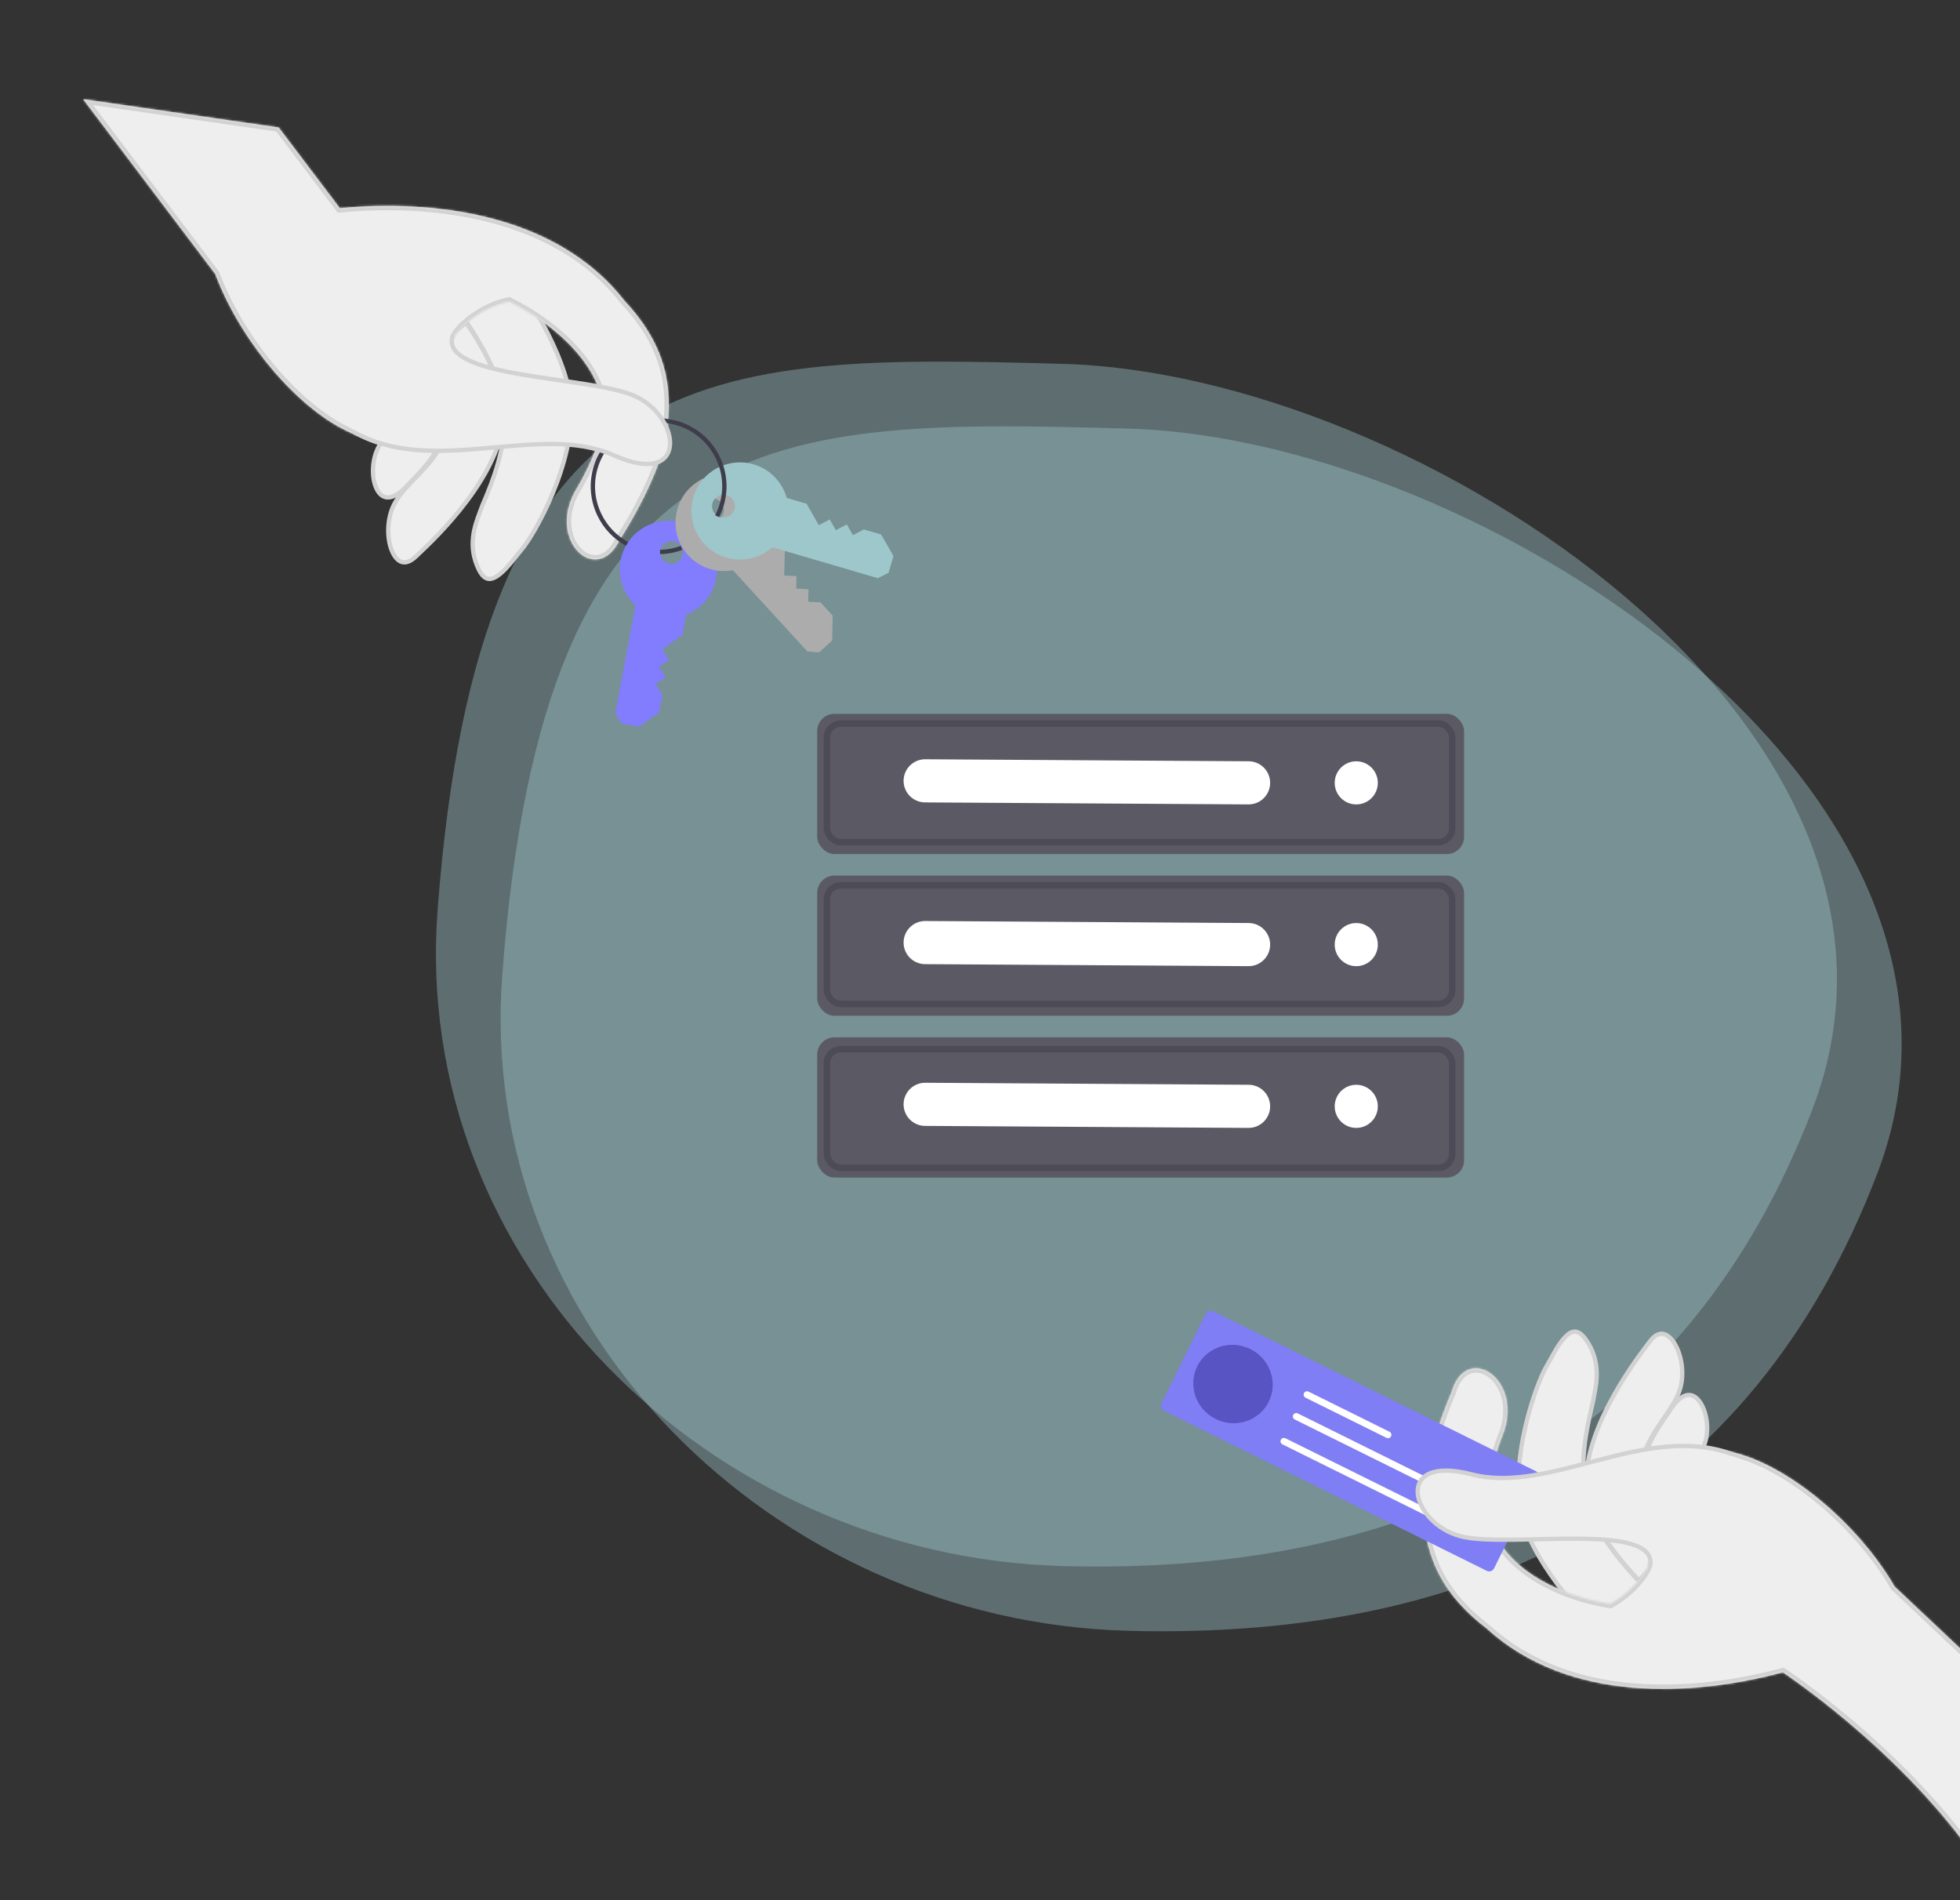 <svg width="909" height="881" viewBox="0 0 909 881" fill="none" xmlns="http://www.w3.org/2000/svg">
<rect x="0" y="0" width="909" height="881" fill="#333333" stroke="none"/>
<path opacity="0.4" d="M840.633 514.158C782.213 666.973 657.518 730.658 492.913 726.168C328.308 721.678 190.596 585.058 202.945 421.924C222.561 162.804 328.308 164.234 492.913 168.723C657.518 173.213 908.195 337.428 840.633 514.158Z" fill="#9DC7CB"/>
<path opacity="0.4" d="M870.633 544.158C812.213 696.973 687.518 760.658 522.913 756.168C358.308 751.678 220.596 615.058 232.945 451.924C252.561 192.804 358.308 194.234 522.913 198.723C687.518 203.213 938.195 367.428 870.633 544.158Z" fill="#9DC7CB"/>
<path d="M215.767 148.457L240.64 131.876C240.764 132.058 240.909 132.27 241.072 132.51C241.704 133.443 242.61 134.805 243.704 136.516C245.892 139.938 248.827 144.751 251.815 150.314C257.812 161.477 263.944 175.517 264.795 187.37C265.78 201.083 261.544 216.207 256.31 228.789C251.075 241.376 244.909 251.261 242.179 254.481C241.462 255.328 240.681 256.31 239.863 257.342L239.765 257.466C238.972 258.466 238.141 259.514 237.278 260.555C235.475 262.732 233.577 264.827 231.691 266.32C229.776 267.835 228.056 268.583 226.574 268.412C225.166 268.249 223.607 267.203 222.115 264.198C216.685 253.264 220.183 243.872 222.421 237.866C222.669 237.199 222.902 236.573 223.106 235.992C223.422 235.089 223.964 233.798 224.645 232.18C228.109 223.938 235.141 207.208 233.986 190.009C233.371 180.847 228.618 170.213 224.1 161.958C221.831 157.811 219.6 154.227 217.937 151.68C217.105 150.406 216.414 149.391 215.931 148.692C215.873 148.609 215.818 148.531 215.767 148.457Z" fill="#EEEEEE" stroke="#D2D2D2" stroke-width="2"/>
<path d="M195.372 165.524L216.194 149.632C216.221 149.672 216.249 149.713 216.278 149.755C216.713 150.386 217.337 151.307 218.093 152.464C219.606 154.779 221.643 158.037 223.743 161.806C227.962 169.377 232.361 178.884 233.355 186.928C235.279 202.513 226.453 219.114 216.375 232.504C207.504 244.29 197.822 253.389 194.124 256.864C193.636 257.324 193.251 257.685 192.987 257.941C190.203 260.642 187.937 261.104 186.225 260.534C184.428 259.936 182.815 258.075 181.673 255.21C179.399 249.505 179.361 240.689 182.723 234.002C184.402 230.663 186.978 227.626 189.896 224.53C190.735 223.641 191.605 222.743 192.488 221.833C194.641 219.612 196.867 217.316 198.887 214.875C204.65 207.911 208.952 199.517 206.33 187.074C205.299 182.176 202.382 176.566 199.78 172.243C198.471 170.067 197.226 168.19 196.307 166.857C195.937 166.32 195.619 165.87 195.372 165.524Z" fill="#EEEEEE" stroke="#D2D2D2" stroke-width="2"/>
<path d="M180.981 187.818C180.114 187.015 179.373 185.567 178.834 184.194C178.594 183.582 178.406 183.017 178.273 182.586L195.383 175.124C195.646 175.409 196.009 175.809 196.444 176.304C197.381 177.371 198.647 178.881 199.961 180.646C202.616 184.212 205.36 188.684 206.112 192.622C207.428 199.507 204.442 206.259 200.342 212.082C197.196 216.548 193.506 220.325 190.788 223.106C189.961 223.951 189.225 224.705 188.621 225.358C185.192 229.066 182.38 230.505 180.245 230.641C178.197 230.771 176.516 229.711 175.247 227.708C173.964 225.681 173.174 222.772 173.011 219.536C172.848 216.312 173.311 212.848 174.451 209.754C176.276 204.801 179.298 202.24 181.771 200.145C182.381 199.628 182.958 199.139 183.475 198.649C184.75 197.442 185.843 196.037 185.502 194.085C185.343 193.17 184.88 192.232 184.148 191.23C183.413 190.224 182.37 189.104 180.981 187.818Z" fill="#EEEEEE" stroke="#D2D2D2" stroke-width="2"/>
<mask id="path-6-inside-1" fill="white">
<path fill-rule="evenodd" clip-rule="evenodd" d="M38.607 46.019L99.847 127.019C111.998 159.5 140.802 192.867 166 202C169.296 203.195 200.686 175.426 210.951 155.922C213.432 151.209 223.754 142.305 236.042 139.825C258.886 150.951 282.299 172.642 279.617 195.504C278.003 209.266 267.799 226.019 267.799 226.019C252.601 250.228 276.758 272.355 287.32 250.33C287.32 250.33 305.069 223.471 308.738 202.659C313.214 177.265 307.02 158.139 289.469 139.335C257.512 98.559 199.78 92.507 157.581 96.548L129.214 59.118L38.607 46.019Z"/>
</mask>
<path fill-rule="evenodd" clip-rule="evenodd" d="M38.607 46.019L99.847 127.019C111.998 159.5 140.802 192.867 166 202C169.296 203.195 200.686 175.426 210.951 155.922C213.432 151.209 223.754 142.305 236.042 139.825C258.886 150.951 282.299 172.642 279.617 195.504C278.003 209.266 267.799 226.019 267.799 226.019C252.601 250.228 276.758 272.355 287.32 250.33C287.32 250.33 305.069 223.471 308.738 202.659C313.214 177.265 307.02 158.139 289.469 139.335C257.512 98.559 199.78 92.507 157.581 96.548L129.214 59.118L38.607 46.019Z" fill="#EEEEEE"/>
<path d="M99.847 127.019L101.72 126.318L101.618 126.045L101.442 125.813L99.847 127.019ZM38.607 46.019L38.894 44.04L34.077 43.344L37.012 47.226L38.607 46.019ZM166 202L166.682 200.12L166.682 200.12L166 202ZM210.951 155.922L212.721 156.854L212.721 156.854L210.951 155.922ZM236.042 139.825L236.918 138.027L236.309 137.73L235.646 137.864L236.042 139.825ZM279.617 195.504L277.631 195.271L279.617 195.504ZM267.799 226.019L269.492 227.082L269.5 227.071L269.507 227.059L267.799 226.019ZM287.32 250.33L285.651 249.228L285.575 249.342L285.516 249.466L287.32 250.33ZM308.738 202.659L306.768 202.312L308.738 202.659ZM289.469 139.335L287.894 140.569L287.948 140.637L288.006 140.7L289.469 139.335ZM157.581 96.548L155.987 97.756L156.661 98.645L157.772 98.539L157.581 96.548ZM129.214 59.118L130.808 57.91L130.312 57.256L129.5 57.138L129.214 59.118ZM101.442 125.813L40.203 44.813L37.012 47.226L98.251 128.225L101.442 125.813ZM166.682 200.12C154.524 195.713 141.289 185.359 129.535 171.947C117.805 158.562 107.701 142.305 101.72 126.318L97.973 127.72C104.144 144.214 114.518 160.881 126.527 174.583C138.512 188.258 152.279 199.154 165.319 203.88L166.682 200.12ZM209.181 154.991C204.202 164.452 193.977 176.09 184.472 185.286C179.739 189.864 175.244 193.779 171.752 196.461C170 197.807 168.545 198.809 167.464 199.427C166.918 199.74 166.529 199.918 166.284 200.003C165.917 200.129 166.188 199.941 166.682 200.12L165.319 203.88C166.224 204.209 167.127 203.943 167.587 203.785C168.169 203.584 168.803 203.27 169.45 202.899C170.757 202.151 172.375 201.027 174.189 199.633C177.832 196.835 182.443 192.813 187.253 188.161C196.832 178.894 207.435 166.896 212.721 156.854L209.181 154.991ZM235.646 137.864C229.169 139.171 223.262 142.156 218.665 145.402C214.12 148.611 210.632 152.235 209.181 154.991L212.721 156.854C213.751 154.897 216.663 151.712 220.972 148.67C225.228 145.665 230.626 142.958 236.438 141.785L235.646 137.864ZM281.604 195.737C283.035 183.531 277.482 171.85 268.913 161.954C260.329 152.04 248.531 143.683 236.918 138.027L235.166 141.623C246.396 147.092 257.727 155.145 265.889 164.573C274.068 174.019 278.881 184.615 277.631 195.271L281.604 195.737ZM267.799 226.019C269.507 227.059 269.507 227.059 269.507 227.058C269.507 227.058 269.507 227.058 269.508 227.057C269.508 227.057 269.509 227.056 269.51 227.054C269.511 227.051 269.514 227.048 269.516 227.043C269.522 227.034 269.53 227.02 269.541 227.003C269.562 226.968 269.592 226.917 269.632 226.851C269.71 226.719 269.824 226.527 269.969 226.278C270.258 225.78 270.671 225.058 271.171 224.15C272.169 222.334 273.516 219.77 274.916 216.767C277.694 210.804 280.759 202.941 281.604 195.737L277.631 195.271C276.862 201.828 274.017 209.223 271.29 215.077C269.936 217.983 268.631 220.467 267.666 222.222C267.183 223.1 266.786 223.794 266.512 224.266C266.374 224.502 266.267 224.683 266.196 224.803C266.16 224.863 266.133 224.908 266.115 224.938C266.106 224.953 266.1 224.963 266.095 224.97C266.093 224.973 266.092 224.976 266.091 224.977C266.091 224.978 266.09 224.978 266.09 224.979C266.09 224.979 266.09 224.979 266.09 224.979C266.09 224.978 266.09 224.978 267.799 226.019ZM285.516 249.466C283.052 254.605 280 256.768 277.315 257.261C274.622 257.755 271.737 256.674 269.356 254.142C264.61 249.096 262.304 238.534 269.492 227.082L266.105 224.955C258.096 237.713 260.269 250.319 266.442 256.883C269.521 260.156 273.705 261.99 278.037 261.195C282.378 260.399 286.307 257.068 289.123 251.195L285.516 249.466ZM306.768 202.312C304.99 212.4 299.758 224.092 294.883 233.369C292.457 237.984 290.145 241.955 288.439 244.773C287.587 246.181 286.887 247.299 286.401 248.063C286.159 248.445 285.97 248.739 285.842 248.935C285.778 249.034 285.73 249.108 285.697 249.157C285.681 249.182 285.669 249.2 285.662 249.212C285.658 249.218 285.655 249.222 285.653 249.225C285.652 249.226 285.652 249.227 285.651 249.227C285.651 249.228 285.651 249.228 285.651 249.228C285.651 249.228 285.651 249.228 287.32 250.33C288.988 251.433 288.988 251.433 288.989 251.432C288.989 251.432 288.989 251.432 288.989 251.431C288.99 251.43 288.991 251.428 288.992 251.426C288.995 251.423 288.999 251.417 289.003 251.41C289.013 251.396 289.026 251.375 289.044 251.348C289.079 251.295 289.131 251.215 289.198 251.112C289.332 250.905 289.528 250.601 289.777 250.208C290.277 249.422 290.992 248.279 291.861 246.844C293.598 243.975 295.952 239.931 298.423 235.23C303.34 225.874 308.817 213.73 310.707 203.006L306.768 202.312ZM288.006 140.7C296.63 149.938 302.38 159.165 305.453 169.116C308.524 179.062 308.962 189.863 306.768 202.312L310.707 203.006C312.989 190.061 312.569 178.602 309.275 167.936C305.982 157.274 299.859 147.536 290.931 137.97L288.006 140.7ZM157.772 98.539C199.818 94.512 256.604 100.643 287.894 140.569L291.043 138.101C258.419 96.474 199.741 90.501 157.39 94.557L157.772 98.539ZM127.62 60.326L155.987 97.756L159.175 95.34L130.808 57.91L127.62 60.326ZM38.321 47.999L128.928 61.097L129.5 57.138L38.894 44.04L38.321 47.999Z" fill="#D2D2D2" mask="url(#path-6-inside-1)"/>
<path fill-rule="evenodd" clip-rule="evenodd" d="M332.126 268.144C330.648 276.072 325.188 282.251 318.198 284.998L316.439 294.435L307.11 301.079L310.265 305.858L305.6 309.18L308.755 313.959L304.091 317.281L307.245 322.061L305.718 330.252L296.373 336.986L288.381 335.496L285.384 330.839L294.743 280.625C289.213 275.544 286.345 267.814 287.822 259.887C290.103 247.653 301.869 239.584 314.103 241.864C326.337 244.144 334.406 255.91 332.126 268.144ZM310.459 261.409C307.581 260.873 305.682 258.104 306.218 255.226C306.755 252.347 309.523 250.449 312.402 250.985C315.281 251.522 317.179 254.29 316.643 257.169C316.106 260.047 313.338 261.946 310.459 261.409Z" fill="#827CFF"/>
<path fill-rule="evenodd" clip-rule="evenodd" d="M352.406 227.037C357.854 232.982 359.511 241.06 357.506 248.298L363.992 255.375L363.696 266.824L369.411 267.175L369.263 272.899L374.978 273.251L374.83 278.975L380.546 279.326L386.175 285.469L385.941 296.985L379.947 302.478L374.424 302.074L339.916 264.416C332.531 265.783 324.628 263.429 319.181 257.484C310.773 248.309 311.395 234.055 320.57 225.647C329.745 217.24 343.999 217.862 352.406 227.037ZM334.001 240.306C331.842 242.284 328.488 242.138 326.51 239.979C324.532 237.82 324.678 234.466 326.837 232.488C328.996 230.51 332.35 230.656 334.328 232.815C336.306 234.974 336.16 238.328 334.001 240.306Z" fill="#ACACAC"/>
<path fill-rule="evenodd" clip-rule="evenodd" d="M349.498 215.305C357.237 217.572 362.835 223.626 364.865 230.857L374.077 233.555L379.749 243.504L384.821 240.847L387.657 245.821L392.729 243.164L395.566 248.138L400.638 245.48L408.634 247.823L414.394 257.798L412.108 265.599L407.174 268.113L358.157 253.753C352.546 258.744 344.566 260.82 336.827 258.553C324.885 255.054 318.039 242.536 321.538 230.594C325.037 218.651 337.555 211.806 349.498 215.305ZM340.617 236.184C339.794 238.994 336.848 240.604 334.038 239.781C331.228 238.958 329.618 236.012 330.441 233.202C331.264 230.392 334.21 228.782 337.02 229.605C339.83 230.428 341.44 233.373 340.617 236.184Z" fill="#9DC7CB"/>
<path d="M290.814 252.209C285.364 249.231 280.771 244.566 277.907 238.525C270.695 223.311 277.181 205.131 292.395 197.918C307.609 190.706 325.789 197.192 333.002 212.406C337.223 221.31 336.752 231.231 332.584 239.374M306.126 255.951C309.453 255.88 312.81 255.26 316.07 254.045" stroke="#3F3D4B" stroke-width="2"/>
<path d="M284.652 211.104C319.305 226.572 316.299 193.234 294.109 183.504C273.261 174.361 205.203 176.038 209.49 155.137C209.49 155.137 126.788 177.843 164.144 199.421C201.5 221 250 195.635 284.652 211.104Z" fill="#EEEEEE"/>
<path d="M163.5 200C200.856 221.579 250 195.636 284.652 211.104C319.304 226.572 316.299 193.235 294.109 183.504C273.26 174.361 203 175.5 210 155.5" stroke="#D2D2D2" stroke-width="2"/>
<path d="M760.821 733.922L739.06 754.415C738.906 754.257 738.728 754.072 738.528 753.862C737.749 753.047 736.628 751.855 735.265 750.351C732.537 747.341 728.841 743.085 724.967 738.098C717.195 728.09 708.809 715.268 705.994 703.723C702.737 690.366 704.394 674.747 707.458 661.469C710.523 648.186 714.955 637.411 717.11 633.781C717.676 632.827 718.282 631.728 718.917 630.574L718.993 630.436C719.609 629.318 720.253 628.146 720.93 626.975C722.345 624.529 723.868 622.147 725.479 620.36C727.114 618.547 728.685 617.523 730.176 617.444C731.591 617.37 733.302 618.142 735.275 620.857C742.45 630.732 740.566 640.576 739.361 646.871C739.227 647.571 739.102 648.226 738.998 648.833C738.837 649.776 738.517 651.14 738.116 652.849C736.073 661.552 731.927 679.22 735.932 695.986C738.066 704.918 744.525 714.611 750.355 721.998C753.283 725.709 756.08 728.871 758.145 731.105C759.177 732.222 760.027 733.109 760.621 733.717C760.691 733.789 760.758 733.857 760.821 733.922Z" fill="#EEEEEE" stroke="#D2D2D2" stroke-width="2"/>
<path d="M778.087 713.694L760.204 732.833C760.171 732.799 760.136 732.763 760.1 732.727C759.567 732.177 758.798 731.373 757.86 730.358C755.982 728.327 753.43 725.454 750.731 722.088C745.31 715.326 739.388 706.685 737.068 698.919C732.573 683.873 738.51 666.033 746.216 651.15C752.998 638.051 761.028 627.466 764.095 623.423C764.501 622.889 764.819 622.469 765.037 622.172C767.333 619.045 769.489 618.212 771.273 618.489C773.144 618.779 775.045 620.345 776.649 622.98C779.841 628.226 781.348 636.913 779.147 644.065C778.048 647.638 776.014 651.062 773.652 654.601C772.974 655.618 772.265 656.648 771.547 657.692C769.794 660.241 767.981 662.875 766.396 665.619C761.875 673.446 759.032 682.439 763.69 694.272C765.524 698.929 769.335 703.975 772.62 707.804C774.274 709.731 775.814 711.374 776.942 712.535C777.397 713.004 777.785 713.394 778.087 713.694Z" fill="#EEEEEE" stroke="#D2D2D2" stroke-width="2"/>
<path d="M788.559 689.314C789.548 689.961 790.52 691.265 791.28 692.529C791.619 693.093 791.899 693.619 792.102 694.022L776.474 704.23C776.167 703.993 775.742 703.66 775.232 703.244C774.129 702.347 772.63 701.07 771.04 699.549C767.828 696.475 764.377 692.523 762.979 688.765C760.535 682.195 762.353 675.041 765.426 668.616C767.783 663.688 770.793 659.349 773.009 656.154C773.683 655.182 774.284 654.316 774.77 653.572C777.534 649.344 780.067 647.457 782.149 646.967C784.147 646.498 785.981 647.263 787.566 649.027C789.169 650.811 790.432 653.548 791.133 656.711C791.83 659.863 791.951 663.356 791.342 666.597C790.369 671.785 787.815 674.813 785.727 677.291C785.211 677.903 784.723 678.481 784.295 679.05C783.239 680.452 782.396 682.02 783.057 683.888C783.367 684.764 783.979 685.611 784.868 686.478C785.76 687.346 786.975 688.278 788.559 689.314Z" fill="#EEEEEE" stroke="#D2D2D2" stroke-width="2"/>
<mask id="path-17-inside-2" fill="white">
<path fill-rule="evenodd" clip-rule="evenodd" d="M952.573 805.404L878.692 735.742C861.298 705.74 827.336 677.64 800.969 672.834C797.519 672.205 771.196 704.817 764.325 725.758C762.889 730.135 756.193 738.579 746.839 743.688C721.231 739.77 691.361 724.559 690.023 698.173C689.321 684.334 696.591 666.115 696.591 666.115C707.542 639.712 680.036 621.919 673.292 645.396C673.292 645.396 660.266 674.838 660.117 695.97C659.936 721.755 669.229 739.581 689.669 755.197C727.974 790.079 785.908 786.425 826.843 775.408C826.843 775.408 878.69 809.5 914.001 858.5C928.985 879.293 952.573 805.404 952.573 805.404Z"/>
</mask>
<path fill-rule="evenodd" clip-rule="evenodd" d="M952.573 805.404L878.692 735.742C861.298 705.74 827.336 677.64 800.969 672.834C797.519 672.205 771.196 704.817 764.325 725.758C762.889 730.135 756.193 738.579 746.839 743.688C721.231 739.77 691.361 724.559 690.023 698.173C689.321 684.334 696.591 666.115 696.591 666.115C707.542 639.712 680.036 621.919 673.292 645.396C673.292 645.396 660.266 674.838 660.117 695.97C659.936 721.755 669.229 739.581 689.669 755.197C727.974 790.079 785.908 786.425 826.843 775.408C826.843 775.408 878.69 809.5 914.001 858.5C928.985 879.293 952.573 805.404 952.573 805.404Z" fill="#EEEEEE"/>
<path d="M878.692 735.742L876.962 736.745L877.108 736.998L877.32 737.197L878.692 735.742ZM952.573 805.404L954.479 806.012L954.862 804.813L953.945 803.949L952.573 805.404ZM800.969 672.834L800.61 674.801L800.61 674.801L800.969 672.834ZM764.325 725.758L762.425 725.134L764.325 725.758ZM746.839 743.688L746.536 745.665L747.204 745.768L747.797 745.444L746.839 743.688ZM690.023 698.173L688.025 698.274L690.023 698.173ZM696.591 666.115L694.744 665.349L694.739 665.361L694.734 665.374L696.591 666.115ZM673.292 645.396L675.121 646.205L675.176 646.08L675.214 645.948L673.292 645.396ZM660.117 695.97L658.117 695.956L660.117 695.97ZM689.669 755.197L691.015 753.718L690.952 753.66L690.883 753.608L689.669 755.197ZM826.843 775.408L827.942 773.737L827.191 773.244L826.323 773.477L826.843 775.408ZM914.001 858.5L915.624 857.331L914.001 858.5ZM877.32 737.197L951.201 806.859L953.945 803.949L880.064 734.287L877.32 737.197ZM800.61 674.801C813.332 677.12 828.107 685.125 841.932 696.39C855.729 707.633 868.401 721.978 876.962 736.745L880.423 734.739C871.59 719.504 858.583 704.799 844.459 693.289C830.362 681.802 814.973 673.353 801.327 670.866L800.61 674.801ZM766.225 726.381C769.558 716.223 777.7 703.043 785.541 692.393C789.444 687.09 793.224 682.48 796.22 679.254C797.723 677.634 798.992 676.404 799.954 675.614C800.441 675.215 800.794 674.974 801.022 674.85C801.362 674.665 801.127 674.895 800.61 674.801L801.327 670.866C800.38 670.693 799.534 671.105 799.106 671.339C798.566 671.633 797.994 672.049 797.417 672.522C796.253 673.477 794.845 674.856 793.288 676.532C790.163 679.898 786.286 684.632 782.319 690.021C774.418 700.755 765.963 714.352 762.425 725.134L766.225 726.381ZM747.797 745.444C752.695 742.768 756.877 739.234 760.025 735.8C763.135 732.409 765.38 728.957 766.225 726.381L762.425 725.134C761.834 726.936 760.013 729.894 757.077 733.097C754.179 736.257 750.336 739.499 745.88 741.933L747.797 745.444ZM688.025 698.274C688.736 712.282 697.031 723.182 708.182 730.994C719.323 738.799 733.5 743.671 746.536 745.665L747.141 741.712C734.569 739.788 721.007 735.095 710.477 727.718C699.957 720.348 692.648 710.45 692.02 698.072L688.025 698.274ZM696.591 666.115C694.734 665.374 694.733 665.374 694.733 665.374C694.733 665.375 694.733 665.375 694.733 665.376C694.733 665.376 694.732 665.378 694.731 665.379C694.73 665.382 694.729 665.386 694.727 665.391C694.723 665.401 694.717 665.416 694.709 665.435C694.694 665.473 694.673 665.528 694.645 665.599C694.59 665.743 694.509 665.952 694.408 666.221C694.206 666.76 693.919 667.541 693.578 668.52C692.896 670.476 691.995 673.229 691.115 676.424C689.37 682.766 687.658 691.029 688.025 698.274L692.02 698.072C691.686 691.478 693.258 683.712 694.972 677.485C695.823 674.395 696.695 671.728 697.355 669.836C697.684 668.891 697.96 668.14 698.152 667.628C698.248 667.373 698.324 667.177 698.374 667.046C698.4 666.981 698.419 666.932 698.431 666.9C698.438 666.884 698.442 666.872 698.445 666.865C698.447 666.861 698.448 666.859 698.448 666.857C698.449 666.857 698.449 666.856 698.449 666.856C698.449 666.856 698.449 666.856 698.449 666.856C698.449 666.856 698.449 666.856 696.591 666.115ZM675.214 645.948C676.788 640.47 679.436 637.829 682.001 636.896C684.574 635.96 687.599 636.545 690.369 638.644C695.889 642.829 699.924 652.859 694.744 665.349L698.439 666.881C704.209 652.967 699.966 640.9 692.785 635.457C689.204 632.742 684.773 631.631 680.634 633.137C676.486 634.645 673.168 638.584 671.37 644.844L675.214 645.948ZM662.117 695.984C662.189 685.741 665.4 673.341 668.661 663.381C670.283 658.427 671.901 654.125 673.114 651.063C673.72 649.532 674.224 648.313 674.575 647.479C674.751 647.062 674.888 646.741 674.981 646.525C675.028 646.418 675.063 646.337 675.087 646.283C675.099 646.256 675.107 646.236 675.113 646.223C675.116 646.217 675.118 646.212 675.119 646.209C675.12 646.207 675.12 646.206 675.121 646.206C675.121 646.205 675.121 646.205 675.121 646.205C675.121 646.205 675.121 646.205 673.292 645.396C671.463 644.587 671.463 644.587 671.462 644.588C671.462 644.588 671.462 644.589 671.462 644.589C671.461 644.59 671.46 644.592 671.46 644.594C671.458 644.598 671.455 644.604 671.452 644.612C671.445 644.628 671.435 644.65 671.422 644.68C671.396 644.739 671.359 644.825 671.31 644.938C671.212 645.165 671.069 645.497 670.889 645.926C670.527 646.784 670.012 648.03 669.395 649.59C668.16 652.709 666.513 657.088 664.86 662.136C661.571 672.18 658.194 685.067 658.117 695.956L662.117 695.984ZM690.883 753.608C680.841 745.936 673.634 737.796 668.946 728.496C664.26 719.201 662.028 708.624 662.117 695.984L658.117 695.956C658.025 709.101 660.349 720.329 665.374 730.297C670.397 740.261 678.057 748.842 688.455 756.786L690.883 753.608ZM826.323 773.477C785.536 784.454 728.521 787.872 691.015 753.718L688.322 756.676C727.426 792.285 786.28 788.396 827.363 777.34L826.323 773.477ZM915.624 857.331C897.837 832.649 875.915 811.756 858.47 797.05C849.741 789.692 842.12 783.871 836.677 779.887C833.956 777.895 831.778 776.361 830.277 775.324C829.527 774.805 828.946 774.411 828.552 774.145C828.354 774.012 828.203 773.911 828.101 773.843C828.05 773.809 828.011 773.783 827.984 773.765C827.971 773.756 827.961 773.75 827.954 773.745C827.95 773.743 827.947 773.741 827.946 773.74C827.945 773.739 827.944 773.738 827.943 773.738C827.942 773.738 827.942 773.737 826.843 775.408C825.744 777.08 825.744 777.079 825.744 777.08C825.745 777.08 825.745 777.08 825.746 777.08C825.747 777.081 825.749 777.082 825.752 777.084C825.757 777.088 825.766 777.094 825.778 777.101C825.801 777.117 825.837 777.141 825.885 777.173C825.981 777.237 826.126 777.333 826.317 777.462C826.698 777.719 827.266 778.105 828.003 778.614C829.476 779.633 831.624 781.145 834.315 783.115C839.697 787.054 847.244 792.819 855.892 800.108C873.198 814.698 894.854 835.351 912.378 859.669L915.624 857.331ZM952.573 805.404C950.668 804.796 950.668 804.796 950.668 804.796C950.668 804.797 950.668 804.797 950.667 804.798C950.667 804.8 950.666 804.803 950.664 804.807C950.662 804.816 950.658 804.828 950.652 804.845C950.641 804.879 950.625 804.931 950.603 804.999C950.558 805.135 950.492 805.339 950.405 805.604C950.231 806.134 949.972 806.911 949.637 807.894C948.968 809.86 947.994 812.648 946.778 815.93C944.344 822.501 940.953 831.018 937.11 838.87C933.231 846.793 929.013 853.78 924.99 857.509C922.972 859.379 921.281 860.169 919.931 860.188C918.72 860.206 917.26 859.602 915.624 857.331L912.378 859.669C914.488 862.596 917.043 864.231 919.99 864.188C922.798 864.147 925.408 862.575 927.709 860.442C932.323 856.166 936.811 848.579 940.702 840.629C944.629 832.607 948.072 823.952 950.529 817.319C951.759 813.999 952.745 811.177 953.424 809.183C953.763 808.186 954.026 807.396 954.204 806.854C954.294 806.583 954.362 806.374 954.408 806.232C954.431 806.161 954.448 806.107 954.46 806.07C954.466 806.051 954.471 806.037 954.474 806.028C954.475 806.023 954.476 806.019 954.477 806.017C954.478 806.015 954.478 806.014 954.478 806.014C954.478 806.013 954.479 806.012 952.573 805.404Z" fill="#D2D2D2" mask="url(#path-17-inside-2)"/>
<rect x="560.377" y="606.888" width="172.182" height="51.494" rx="2.516" transform="rotate(26.363 560.377 606.888)" fill="#7F7EF5"/>
<ellipse cx="571.835" cy="641.75" rx="18.506" ry="18.103" transform="rotate(26.363 571.835 641.75)" fill="#5954C3"/>
<line x1="606.166" y1="646.683" x2="643.719" y2="665.295" stroke="white" stroke-width="3.145" stroke-linecap="round"/>
<line x1="601.164" y1="656.776" x2="668.274" y2="690.037" stroke="white" stroke-width="3.145" stroke-linecap="round"/>
<line x1="595.447" y1="668.311" x2="662.558" y2="701.571" stroke="white" stroke-width="3.145" stroke-linecap="round"/>
<path d="M682.459 683.63C645.713 674.153 654.232 706.523 677.733 712.42C699.814 717.961 766.641 704.966 765.896 726.288C765.896 726.288 843.658 690.119 803.229 675.067C762.799 660.015 719.204 693.107 682.459 683.63Z" fill="#EEEEEE"/>
<path d="M803.768 674.389C763.338 659.337 719.205 693.107 682.459 683.63C645.714 674.153 654.232 706.523 677.734 712.42C699.815 717.961 768.902 705.129 765.333 726.016" stroke="#D2D2D2" stroke-width="2"/>
<rect x="379" y="331" width="300" height="65" rx="8" fill="#5B5964"/>
<rect x="383.5" y="335.5" width="290" height="55" rx="6.5" stroke="#4D4B57" stroke-width="3"/>
<line x1="429.062" y1="362.062" x2="579.059" y2="362.994" stroke="white" stroke-width="20" stroke-linecap="round"/>
<circle cx="629" cy="363" r="10" fill="white"/>
<rect x="379" y="406" width="300" height="65" rx="8" fill="#5B5964"/>
<rect x="383.5" y="410.5" width="290" height="55" rx="6.5" stroke="#4D4B57" stroke-width="3"/>
<line x1="429.062" y1="437.062" x2="579.059" y2="437.994" stroke="white" stroke-width="20" stroke-linecap="round"/>
<circle cx="629" cy="438" r="10" fill="white"/>
<rect x="379" y="481" width="300" height="65" rx="8" fill="#5B5964"/>
<rect x="383.5" y="486.5" width="290" height="55" rx="6.5" stroke="#4D4B57" stroke-width="3"/>
<line x1="429.062" y1="512.062" x2="579.059" y2="512.994" stroke="white" stroke-width="20" stroke-linecap="round"/>
<circle cx="629" cy="513" r="10" fill="white"/>
</svg>
